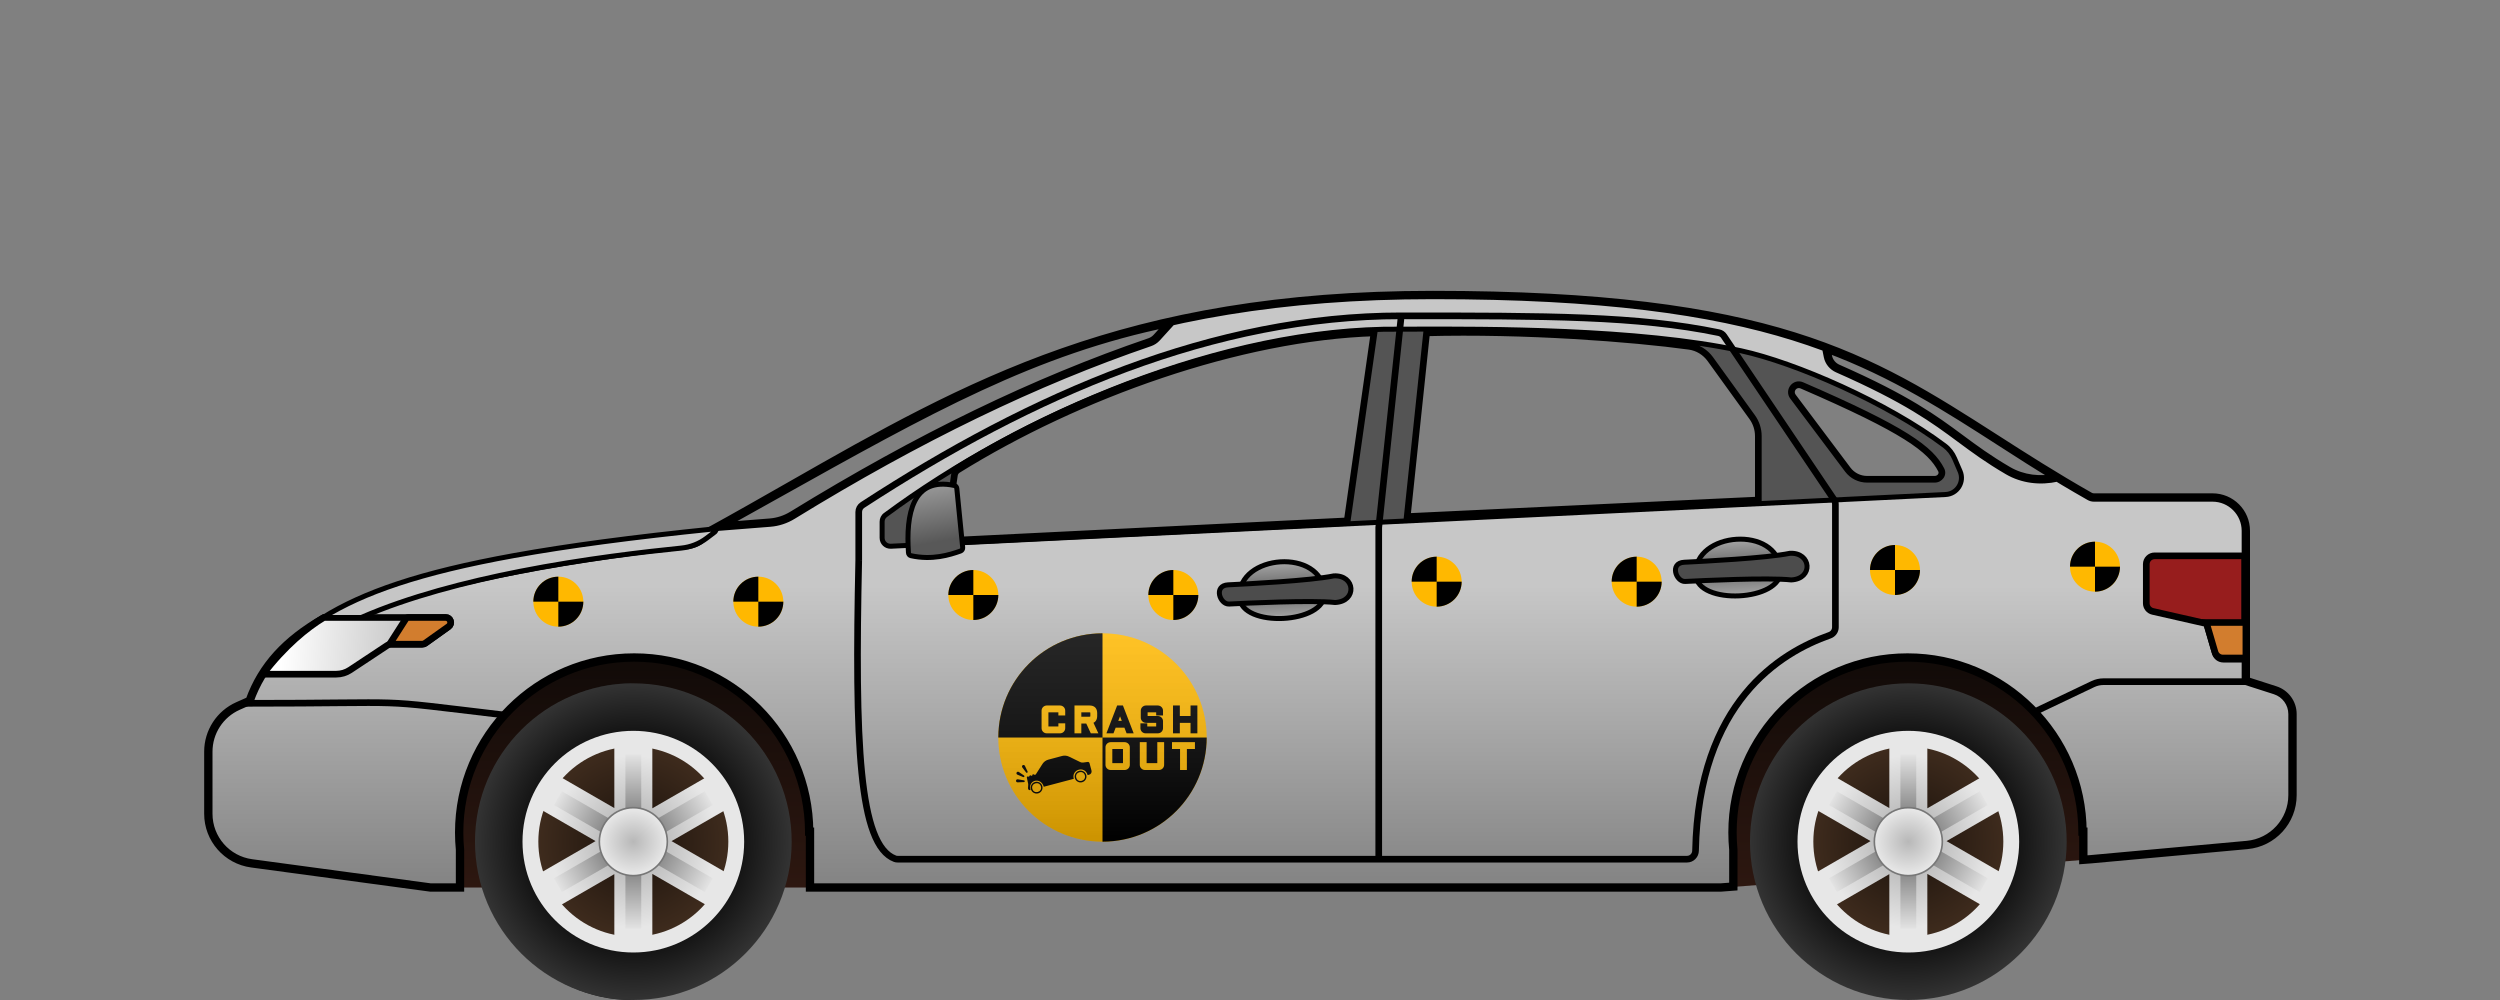 <svg width="1500" height="600" viewBox="0 0 1500 600" fill="none" xmlns="http://www.w3.org/2000/svg">
<rect x="0" y="0" width="1500" height="600" fill="#808080" stroke="none"/>
<path d="M269.272 532.5V380.5H1255.77V515.5L1035.27 532.5H269.272Z" fill="url(#paint0_linear_113:60)"/>
<path fill-rule="evenodd" clip-rule="evenodd" d="M1032.5 532.499H491.272H486V499H485.499C485.23 441.24 438.323 394.5 380.5 394.5C322.51 394.5 275.5 441.51 275.5 499.5C275.5 502.979 275.669 506.419 276 509.812V532.499H258.272L191.636 523.499L150.985 518.009C136.103 515.999 125 503.296 125 488.279V473V451.003C125 439.143 131.986 428.397 142.825 423.584L149.772 420.5C157.328 399.313 171.865 384.146 193.348 371.663C194.099 371.226 194.957 371 195.825 371H212.521C213.486 371 214.39 370.74 215.214 370.237C249.874 349.087 362.605 331.941 413 327C418.575 326.016 421.282 323.509 422.719 321.352C423.284 320.505 423.987 319.733 424.879 319.243C441.896 309.901 458.269 300.563 474.356 291.388L474.358 291.387L474.363 291.384L474.364 291.384C580.952 230.595 674.927 177 859.772 177C1062.91 177 1121.37 214.482 1197.13 263.051C1214.48 274.172 1232.73 285.875 1253.84 297.842C1254.59 298.267 1255.45 298.5 1256.31 298.5H1327.5C1338.55 298.5 1347.5 307.454 1347.5 318.5V408.5L1365.09 414.154C1371.29 416.147 1375.5 421.918 1375.5 428.434V477.113C1375.5 492.625 1363.67 505.579 1348.23 506.989L1255 515.499L1250 515.881V499H1249.5C1249.23 441.24 1202.32 394.5 1144.5 394.5C1086.51 394.5 1039.5 441.51 1039.5 499.5C1039.5 502.979 1039.67 506.419 1040 509.812V531.926L1032.5 532.499ZM1165.16 281.662C1158.77 269.177 1143.27 257.557 1081.3 230.756C1076.62 228.731 1072.3 234.194 1075.37 238.273L1108.27 282.076C1111.1 285.848 1115.55 288.067 1120.27 288.067H1160.84C1164.25 288.067 1166.71 284.698 1165.16 281.662ZM855.5 199.212C914.638 197.636 979.473 202.59 1013.6 207.287C1018.86 208.01 1023.52 210.916 1026.62 215.217L1051.71 249.97C1054.18 253.378 1055.5 257.474 1055.5 261.678V300.5L843.772 310.5L855.5 199.212ZM825 199.212C743.732 201.785 646.748 236.567 574.447 281.496C573.205 282.268 572.377 283.545 572.164 284.992L566.272 325L808.772 313L825 199.212ZM461.999 313.574L431.272 316C442.912 309.533 454.071 303.291 464.824 297.276L464.834 297.27C557.996 245.156 620.691 210.085 702.272 193.5L694.015 202.583C692.872 203.84 691.43 204.783 689.823 205.332C621.458 228.678 551.378 262.515 475.482 309.162C471.398 311.672 466.778 313.196 461.999 313.574ZM1176.33 263.185C1160.53 251.484 1144.25 239.434 1102.63 221.115C1099.62 219.792 1097.39 217.077 1096.74 213.857L1095.77 209C1136.38 223.998 1169.22 245.153 1200.37 265.217C1211.8 272.577 1223 279.791 1234.27 286.5C1224.26 288.762 1213.66 287.563 1204.79 282.393C1192.96 275.5 1184.71 269.392 1176.33 263.185Z" fill="url(#paint1_linear_113:60)"/>
<path d="M1032.5 532.499V534.999H1032.6L1032.69 534.992L1032.5 532.499ZM486 532.499H483.5V534.999H486V532.499ZM486 499H488.5V496.5H486V499ZM485.499 499L482.999 499.012L483.01 501.5H485.499V499ZM276 509.812H278.5V509.691L278.488 509.57L276 509.812ZM276 532.499V534.999H278.5V532.499H276ZM258.272 532.499L257.937 534.977L258.104 534.999H258.272V532.499ZM191.636 523.499L191.971 521.022L191.971 521.022L191.636 523.499ZM150.985 518.009L151.319 515.532L151.319 515.532L150.985 518.009ZM142.825 423.584L141.81 421.3L141.81 421.3L142.825 423.584ZM149.772 420.5L150.787 422.784L151.767 422.349L152.127 421.339L149.772 420.5ZM193.348 371.663L194.604 373.824L194.604 373.824L193.348 371.663ZM215.214 370.237L216.516 372.371L216.516 372.371L215.214 370.237ZM413 327L413.244 329.488L413.34 329.479L413.434 329.462L413 327ZM422.719 321.352L420.639 319.965L420.639 319.965L422.719 321.352ZM424.879 319.243L426.082 321.435L426.082 321.435L424.879 319.243ZM474.356 291.388L473.142 289.203L473.13 289.21L473.117 289.217L474.356 291.388ZM474.358 291.387L475.572 293.573L475.582 293.567L475.592 293.561L474.358 291.387ZM474.363 291.384L475.597 293.558L475.61 293.551L475.623 293.544L474.363 291.384ZM474.364 291.384L473.126 289.212L473.115 289.218L473.105 289.224L474.364 291.384ZM1197.13 263.051L1198.48 260.946L1198.48 260.946L1197.13 263.051ZM1253.84 297.842L1252.6 300.017L1252.6 300.017L1253.84 297.842ZM1347.5 408.5H1345V410.322L1346.73 410.88L1347.5 408.5ZM1365.09 414.154L1364.33 416.534L1364.33 416.534L1365.09 414.154ZM1348.23 506.989L1348 504.499L1348 504.499L1348.23 506.989ZM1255 515.499L1255.19 517.992L1255.21 517.991L1255.23 517.989L1255 515.499ZM1250 515.881H1247.5V518.58L1250.19 518.374L1250 515.881ZM1250 499H1252.5V496.5H1250V499ZM1249.5 499L1247 499.012L1247.01 501.5H1249.5V499ZM1040 509.812H1042.5V509.691L1042.49 509.57L1040 509.812ZM1040 531.926L1040.19 534.419L1042.5 534.243V531.926H1040ZM1081.3 230.756L1080.31 233.051L1080.31 233.051L1081.3 230.756ZM1165.16 281.662L1167.38 280.523L1167.38 280.523L1165.16 281.662ZM1075.37 238.273L1073.37 239.775L1073.37 239.775L1075.37 238.273ZM1108.27 282.076L1110.27 280.575L1110.27 280.575L1108.27 282.076ZM1013.6 207.287L1013.94 204.81L1013.94 204.81L1013.6 207.287ZM855.5 199.212L855.433 196.713L853.243 196.771L853.014 198.95L855.5 199.212ZM1026.62 215.217L1024.6 216.681L1024.6 216.681L1026.62 215.217ZM1051.71 249.97L1049.69 251.433L1049.69 251.433L1051.71 249.97ZM1055.5 300.5L1055.62 302.997L1058 302.884V300.5H1055.5ZM843.772 310.5L841.286 310.238L840.98 313.134L843.89 312.997L843.772 310.5ZM574.447 281.496L573.128 279.372L573.128 279.372L574.447 281.496ZM825 199.212L827.475 199.565L827.895 196.619L824.921 196.713L825 199.212ZM572.164 284.992L569.691 284.628L569.691 284.628L572.164 284.992ZM566.272 325L563.799 324.635L563.355 327.647L566.396 327.497L566.272 325ZM808.772 313L808.896 315.497L810.956 315.395L811.247 313.353L808.772 313ZM431.272 316L430.058 313.814L431.469 318.492L431.272 316ZM461.999 313.574L462.196 316.066L462.196 316.066L461.999 313.574ZM464.824 297.276L466.044 299.458L466.047 299.456L464.824 297.276ZM464.834 297.27L463.613 295.088L463.611 295.09L464.834 297.27ZM702.272 193.5L704.122 195.182L709.262 189.528L701.774 191.05L702.272 193.5ZM694.015 202.583L692.165 200.901L692.165 200.901L694.015 202.583ZM689.823 205.332L689.015 202.966L689.015 202.966L689.823 205.332ZM475.482 309.162L474.173 307.032L474.173 307.032L475.482 309.162ZM1102.63 221.115L1101.62 223.403L1101.62 223.403L1102.63 221.115ZM1176.33 263.185L1174.85 265.195L1174.85 265.195L1176.33 263.185ZM1096.74 213.857L1094.29 214.347L1094.29 214.347L1096.74 213.857ZM1095.77 209L1096.64 206.655L1092.44 205.106L1093.32 209.49L1095.77 209ZM1200.37 265.217L1199.02 267.319L1199.02 267.319L1200.37 265.217ZM1234.27 286.5L1234.82 288.939L1240.94 287.558L1235.55 284.352L1234.27 286.5ZM1204.79 282.393L1206.05 280.233L1206.05 280.233L1204.79 282.393ZM491.272 534.999H1032.5V529.999H491.272V534.999ZM486 534.999H491.272V529.999H486V534.999ZM483.5 499V532.499H488.5V499H483.5ZM485.499 501.5H486V496.5H485.499V501.5ZM380.5 397C436.946 397 482.736 442.627 482.999 499.012L487.999 498.988C487.723 439.853 439.7 392 380.5 392V397ZM278 499.5C278 442.89 323.891 397 380.5 397V392C321.129 392 273 440.129 273 499.5H278ZM278.488 509.57C278.165 506.257 278 502.898 278 499.5H273C273 503.06 273.173 506.581 273.512 510.055L278.488 509.57ZM278.5 532.499V509.812H273.5V532.499H278.5ZM258.272 534.999H276V529.999H258.272V534.999ZM191.301 525.977L257.937 534.977L258.607 530.022L191.971 521.022L191.301 525.977ZM150.65 520.487L191.301 525.977L191.971 521.022L151.319 515.532L150.65 520.487ZM122.5 488.279C122.5 504.547 134.528 518.309 150.65 520.487L151.319 515.532C137.678 513.689 127.5 502.044 127.5 488.279H122.5ZM122.5 473V488.279H127.5V473H122.5ZM122.5 451.003V473H127.5V451.003H122.5ZM141.81 421.3C130.068 426.514 122.5 438.155 122.5 451.003H127.5C127.5 440.132 133.904 430.281 143.839 425.869L141.81 421.3ZM148.757 418.215L141.81 421.3L143.839 425.869L150.787 422.784L148.757 418.215ZM192.092 369.501C170.241 382.198 155.221 397.779 147.417 419.66L152.127 421.339C159.435 400.846 173.49 386.093 194.604 373.824L192.092 369.501ZM195.825 368.5C194.524 368.5 193.232 368.839 192.092 369.501L194.604 373.824C194.966 373.614 195.389 373.5 195.825 373.5V368.5ZM212.521 368.5H195.825V373.5H212.521V368.5ZM213.912 368.103C213.47 368.372 213.015 368.5 212.521 368.5V373.5C213.957 373.5 215.31 373.107 216.516 372.371L213.912 368.103ZM412.756 324.512C387.484 326.99 346.625 332.522 307.729 340.086C288.281 343.868 269.288 348.164 252.964 352.85C236.693 357.521 222.878 362.632 213.912 368.103L216.516 372.371C224.88 367.267 238.154 362.303 254.343 357.656C270.478 353.024 289.317 348.76 308.683 344.994C347.417 337.462 388.12 331.951 413.244 329.488L412.756 324.512ZM420.639 319.965C419.576 321.56 417.461 323.674 412.566 324.538L413.434 329.462C419.689 328.358 422.988 325.458 424.8 322.738L420.639 319.965ZM423.676 317.052C422.306 317.804 421.331 318.926 420.639 319.965L424.8 322.738C425.236 322.083 425.668 321.662 426.082 321.435L423.676 317.052ZM473.117 289.217C457.028 298.393 440.672 307.721 423.676 317.052L426.082 321.435C443.119 312.081 459.51 302.733 475.594 293.56L473.117 289.217ZM473.143 289.202L473.142 289.203L475.57 293.574L475.572 293.573L473.143 289.202ZM473.129 289.21L473.123 289.213L475.592 293.561L475.597 293.558L473.129 289.21ZM473.105 289.224L473.103 289.225L475.623 293.544L475.624 293.543L473.105 289.224ZM859.772 174.5C674.263 174.5 579.823 228.361 473.126 289.212L475.603 293.555C582.081 232.829 675.59 179.5 859.772 179.5V174.5ZM1198.48 260.946C1160.6 236.663 1126.79 214.978 1076.96 199.426C1027.15 183.881 961.478 174.5 859.772 174.5V179.5C961.2 179.5 1026.32 188.86 1075.47 204.199C1124.6 219.53 1157.9 240.87 1195.78 265.156L1198.48 260.946ZM1255.07 295.667C1234.03 283.738 1215.83 272.07 1198.48 260.946L1195.78 265.156C1213.13 276.274 1231.43 288.012 1252.6 300.017L1255.07 295.667ZM1256.31 296C1255.89 296 1255.45 295.883 1255.07 295.667L1252.6 300.017C1253.72 300.651 1255.01 301 1256.31 301V296ZM1327.5 296H1256.31V301H1327.5V296ZM1350 318.5C1350 306.073 1339.93 296 1327.5 296V301C1337.16 301 1345 308.835 1345 318.5H1350ZM1350 408.5V318.5H1345V408.5H1350ZM1365.86 411.773L1348.27 406.119L1346.73 410.88L1364.33 416.534L1365.86 411.773ZM1378 428.434C1378 420.832 1373.09 414.1 1365.86 411.773L1364.33 416.534C1369.49 418.195 1373 423.004 1373 428.434H1378ZM1378 477.113V428.434H1373V477.113H1378ZM1348.45 509.479C1365.19 507.951 1378 493.918 1378 477.113H1373C1373 491.332 1362.16 503.207 1348 504.499L1348.45 509.479ZM1255.23 517.989L1348.45 509.479L1348 504.499L1254.77 513.01L1255.23 517.989ZM1250.19 518.374L1255.19 517.992L1254.81 513.007L1249.81 513.389L1250.19 518.374ZM1247.5 499V515.881H1252.5V499H1247.5ZM1249.5 501.5H1250V496.5H1249.5V501.5ZM1144.5 397C1200.95 397 1246.74 442.627 1247 499.012L1252 498.988C1251.72 439.853 1203.7 392 1144.5 392V397ZM1042 499.5C1042 442.89 1087.89 397 1144.5 397V392C1085.13 392 1037 440.129 1037 499.5H1042ZM1042.49 509.57C1042.17 506.257 1042 502.898 1042 499.5H1037C1037 503.06 1037.17 506.581 1037.51 510.055L1042.49 509.57ZM1042.5 531.926V509.812H1037.5V531.926H1042.5ZM1032.69 534.992L1040.19 534.419L1039.81 529.434L1032.31 530.007L1032.69 534.992ZM1080.31 233.051C1111.28 246.444 1130.49 255.986 1142.74 263.693C1154.95 271.376 1160.02 277.105 1162.93 282.801L1167.38 280.523C1163.91 273.733 1158.03 267.41 1145.4 259.462C1132.81 251.537 1113.3 241.87 1082.29 228.462L1080.31 233.051ZM1077.37 236.772C1075.85 234.753 1077.97 232.039 1080.31 233.051L1082.29 228.462C1075.27 225.423 1068.76 233.635 1073.37 239.775L1077.37 236.772ZM1110.27 280.575L1077.37 236.772L1073.37 239.775L1106.27 283.578L1110.27 280.575ZM1120.27 285.567C1116.33 285.567 1112.63 283.718 1110.27 280.575L1106.27 283.578C1109.58 287.978 1114.76 290.567 1120.27 290.567V285.567ZM1160.84 285.567H1120.27V290.567H1160.84V285.567ZM1162.93 282.801C1163.25 283.427 1163.18 284.046 1162.81 284.579C1162.42 285.142 1161.71 285.567 1160.84 285.567V290.567C1165.75 290.567 1169.95 285.54 1167.38 280.523L1162.93 282.801ZM1013.94 204.81C979.69 200.097 914.719 195.133 855.433 196.713L855.567 201.711C914.558 200.139 979.256 205.084 1013.26 209.763L1013.94 204.81ZM1028.65 213.754C1025.16 208.925 1019.91 205.631 1013.94 204.81L1013.26 209.763C1017.81 210.389 1021.87 212.907 1024.6 216.681L1028.65 213.754ZM1053.74 248.506L1028.65 213.754L1024.6 216.681L1049.69 251.433L1053.74 248.506ZM1058 261.678C1058 256.949 1056.51 252.34 1053.74 248.506L1049.69 251.433C1051.84 254.415 1053 258 1053 261.678H1058ZM1058 300.5V261.678H1053V300.5H1058ZM843.89 312.997L1055.62 302.997L1055.38 298.002L843.654 308.002L843.89 312.997ZM853.014 198.95L841.286 310.238L846.258 310.762L857.986 199.474L853.014 198.95ZM575.767 283.619C647.791 238.862 744.351 204.266 825.079 201.71L824.921 196.713C743.112 199.303 645.705 234.271 573.128 279.372L575.767 283.619ZM574.637 285.357C574.745 284.626 575.158 283.997 575.767 283.619L573.128 279.372C571.251 280.538 570.009 282.464 569.691 284.628L574.637 285.357ZM568.745 325.364L574.637 285.356L569.691 284.628L563.799 324.635L568.745 325.364ZM808.648 310.503L566.148 322.503L566.396 327.497L808.896 315.497L808.648 310.503ZM822.525 198.859L806.297 312.647L811.247 313.353L827.475 199.565L822.525 198.859ZM431.469 318.492L462.196 316.066L461.803 311.081L431.075 313.507L431.469 318.492ZM463.603 295.094C452.85 301.109 441.695 307.349 430.058 313.814L432.486 318.185C444.13 311.716 455.292 305.472 466.044 299.458L463.603 295.094ZM463.611 295.09L463.601 295.095L466.047 299.456L466.056 299.451L463.611 295.09ZM701.774 191.05C619.746 207.726 556.715 243.008 463.613 295.088L466.054 299.452C559.278 247.303 621.635 212.444 702.77 195.95L701.774 191.05ZM695.864 204.264L704.122 195.182L700.422 191.818L692.165 200.901L695.864 204.264ZM690.63 207.698C692.635 207.013 694.436 205.836 695.864 204.264L692.165 200.901C691.308 201.844 690.226 202.552 689.015 202.966L690.63 207.698ZM476.791 311.292C552.561 264.723 622.474 230.973 690.63 207.698L689.015 202.966C620.442 226.383 550.194 260.308 474.173 307.032L476.791 311.292ZM462.196 316.066C467.376 315.657 472.376 314.006 476.791 311.292L474.173 307.032C470.421 309.339 466.181 310.736 461.803 311.081L462.196 316.066ZM1101.62 223.403C1143.03 241.628 1159.15 253.57 1174.85 265.195L1177.82 261.176C1161.91 249.397 1145.48 237.24 1103.63 218.827L1101.62 223.403ZM1094.29 214.347C1095.1 218.39 1097.89 221.761 1101.62 223.403L1103.63 218.827C1101.35 217.822 1099.67 215.765 1099.19 213.366L1094.29 214.347ZM1093.32 209.49L1094.29 214.347L1099.19 213.366L1098.22 208.51L1093.32 209.49ZM1201.73 263.116C1170.59 243.063 1137.54 221.761 1096.64 206.655L1094.91 211.345C1135.22 226.236 1167.85 247.242 1199.02 267.319L1201.73 263.116ZM1235.55 284.352C1224.32 277.669 1213.16 270.48 1201.73 263.116L1199.02 267.319C1210.44 274.675 1221.68 281.913 1232.99 288.648L1235.55 284.352ZM1203.53 284.553C1213.02 290.078 1224.27 291.322 1234.82 288.939L1233.72 284.061C1224.25 286.201 1214.31 285.047 1206.05 280.233L1203.53 284.553ZM1174.85 265.195C1183.23 271.405 1191.58 277.585 1203.53 284.553L1206.05 280.233C1194.35 273.414 1186.2 267.378 1177.82 261.176L1174.85 265.195Z" fill="black"/>
<path fill-rule="evenodd" clip-rule="evenodd" d="M534.517 327.743L1167.37 296.706C1174.34 296.365 1178.82 289.167 1176.06 282.758L1172.76 275.115C1171.46 272.085 1169.44 269.415 1166.8 267.434C1132.38 241.58 1077.19 217.569 1044.77 210.5C983.32 197.101 890.274 197.364 848.882 197.482C845.481 197.491 842.429 197.5 839.772 197.5C734.138 196.508 612.762 248.642 531.267 309.014C530.001 309.952 529.272 311.427 529.272 313.003V322.749C529.272 325.606 531.663 327.883 534.517 327.743ZM1013.6 207.287C979.473 202.59 914.638 197.636 855.5 199.212L843.772 310.5L1055.5 300.5V261.678C1055.5 257.474 1054.18 253.378 1051.71 249.97L1026.62 215.217C1023.52 210.916 1018.86 208.01 1013.6 207.287ZM574.447 281.496C646.748 236.567 743.732 201.785 825 199.212L808.772 313L566.272 325L572.164 284.992C572.377 283.545 573.205 282.268 574.447 281.496ZM1165.16 281.662C1158.77 269.177 1143.27 257.557 1081.3 230.756C1076.62 228.731 1072.3 234.194 1075.37 238.273L1108.27 282.076C1111.1 285.848 1115.55 288.067 1120.27 288.067H1160.84C1164.25 288.067 1166.71 284.698 1165.16 281.662Z" fill="#545454"/>
<path d="M1167.37 296.706L1167.29 295.208L1167.37 296.706ZM534.517 327.743L534.59 329.241H534.59L534.517 327.743ZM1176.06 282.758L1174.68 283.352V283.352L1176.06 282.758ZM1172.76 275.115L1174.14 274.521L1172.76 275.115ZM1166.8 267.434L1165.9 268.633V268.633L1166.8 267.434ZM1044.77 210.5L1045.09 209.034L1044.77 210.5ZM848.882 197.482L848.886 198.982L848.882 197.482ZM839.772 197.5L839.758 199H839.772V197.5ZM531.267 309.014L532.16 310.219H532.16L531.267 309.014ZM855.5 199.212L855.46 197.712L854.146 197.747L854.008 199.055L855.5 199.212ZM1013.6 207.287L1013.81 205.801L1013.6 207.287ZM843.772 310.5L842.28 310.342L842.097 312.08L843.843 311.998L843.772 310.5ZM1055.5 300.5L1055.57 301.998L1057 301.93V300.5H1055.5ZM1051.71 249.97L1050.5 250.848V250.848L1051.71 249.97ZM1026.62 215.217L1025.41 216.095V216.095L1026.62 215.217ZM825 199.212L826.485 199.424L826.737 197.656L824.953 197.713L825 199.212ZM574.447 281.496L573.655 280.222L574.447 281.496ZM808.772 313L808.846 314.498L810.082 314.437L810.257 313.211L808.772 313ZM566.272 325L564.788 324.781L564.522 326.588L566.346 326.498L566.272 325ZM572.164 284.992L570.68 284.774L572.164 284.992ZM1081.3 230.756L1080.71 232.133L1081.3 230.756ZM1165.16 281.662L1166.49 280.978V280.978L1165.16 281.662ZM1075.37 238.273L1074.17 239.174L1075.37 238.273ZM1108.27 282.076L1109.47 281.175V281.175L1108.27 282.076ZM1167.29 295.208L534.443 326.245L534.59 329.241L1167.44 298.205L1167.29 295.208ZM1174.68 283.352C1177.03 288.799 1173.22 294.918 1167.29 295.208L1167.44 298.205C1175.46 297.811 1180.62 289.534 1177.44 282.163L1174.68 283.352ZM1171.39 275.709L1174.68 283.352L1177.44 282.163L1174.14 274.521L1171.39 275.709ZM1165.9 268.633C1168.31 270.446 1170.17 272.9 1171.39 275.709L1174.14 274.521C1172.74 271.271 1170.56 268.385 1167.7 266.235L1165.9 268.633ZM1044.45 211.966C1076.66 218.989 1131.66 242.91 1165.9 268.633L1167.7 266.235C1133.11 240.25 1077.72 216.149 1045.09 209.034L1044.45 211.966ZM848.886 198.982C890.329 198.864 983.194 198.609 1044.45 211.966L1045.09 209.034C983.447 195.593 890.219 195.865 848.877 195.982L848.886 198.982ZM839.772 199C842.432 199 845.486 198.991 848.886 198.982L848.877 195.982C845.476 195.991 842.427 196 839.772 196V199ZM532.16 310.219C613.483 249.975 734.547 198.012 839.758 199L839.786 196C733.728 195.004 612.041 247.309 530.374 307.809L532.16 310.219ZM530.772 313.003C530.772 311.894 531.283 310.869 532.16 310.219L530.374 307.809C528.719 309.035 527.772 310.961 527.772 313.003H530.772ZM530.772 322.749V313.003H527.772V322.749H530.772ZM534.443 326.245C532.445 326.343 530.772 324.749 530.772 322.749H527.772C527.772 326.464 530.88 329.423 534.59 329.241L534.443 326.245ZM855.54 200.711C914.59 199.138 979.343 204.087 1013.4 208.773L1013.81 205.801C979.603 201.094 914.687 196.135 855.46 197.712L855.54 200.711ZM845.264 310.657L856.992 199.369L854.008 199.055L842.28 310.342L845.264 310.657ZM1055.43 299.001L843.701 309.001L843.843 311.998L1055.57 301.998L1055.43 299.001ZM1054 261.678V300.5H1057V261.678H1054ZM1050.5 250.848C1052.77 254 1054 257.789 1054 261.678H1057C1057 257.159 1055.58 252.755 1052.93 249.092L1050.5 250.848ZM1025.41 216.095L1050.5 250.848L1052.93 249.092L1027.84 214.339L1025.41 216.095ZM1013.4 208.773C1018.23 209.438 1022.53 212.111 1025.41 216.095L1027.84 214.339C1024.5 209.721 1019.49 206.583 1013.81 205.801L1013.4 208.773ZM824.953 197.713C743.36 200.296 646.122 235.19 573.655 280.222L575.239 282.77C647.373 237.944 744.103 203.274 825.047 200.711L824.953 197.713ZM810.257 313.211L826.485 199.424L823.515 199L807.287 312.788L810.257 313.211ZM566.346 326.498L808.846 314.498L808.698 311.501L566.198 323.501L566.346 326.498ZM570.68 284.774L564.788 324.781L567.756 325.218L573.648 285.211L570.68 284.774ZM573.655 280.222C572.033 281.23 570.957 282.897 570.68 284.774L573.648 285.211C573.798 284.194 574.377 283.305 575.239 282.77L573.655 280.222ZM1080.71 232.133C1111.68 245.529 1130.96 255.096 1143.27 262.847C1155.56 270.583 1160.8 276.431 1163.82 282.345L1166.49 280.978C1163.13 274.408 1157.42 268.203 1144.87 260.308C1132.35 252.427 1112.89 242.785 1081.9 229.38L1080.71 232.133ZM1076.57 237.373C1074.43 234.529 1077.43 230.716 1080.71 232.133L1081.9 229.38C1075.81 226.746 1070.18 233.858 1074.17 239.174L1076.57 237.373ZM1109.47 281.175L1076.57 237.373L1074.17 239.174L1107.07 282.977L1109.47 281.175ZM1120.27 286.567C1116.02 286.567 1112.02 284.57 1109.47 281.175L1107.07 282.977C1110.19 287.126 1115.08 289.567 1120.27 289.567V286.567ZM1160.84 286.567H1120.27V289.567H1160.84V286.567ZM1163.82 282.345C1164.77 284.192 1163.35 286.567 1160.84 286.567V289.567C1165.15 289.567 1168.66 285.203 1166.49 280.978L1163.82 282.345Z" fill="black"/>
<path d="M515.242 336C512.868 445.608 515.191 507.166 537.023 515.255C537.495 515.43 537.998 515.5 538.502 515.5H827.242M515.242 336V307.201C515.242 305.515 516.093 303.941 517.506 303.02C619.849 236.306 728.824 189.5 840.742 189.5M515.242 336C512.868 445.608 515.191 507.167 537.023 515.255C537.495 515.43 537.998 515.5 538.502 515.5H827.242M840.742 189.5C929.05 189.5 982.311 189.5 1031.26 199.586C1032.53 199.848 1033.65 200.602 1034.37 201.678L1100.39 299.733C1100.95 300.559 1101.24 301.531 1101.24 302.526V376.358C1101.24 378.529 1099.85 380.438 1097.8 381.161C1068.29 391.591 1019.11 421.057 1017.32 510.452C1017.27 513.213 1015.03 515.5 1012.27 515.5H827.242M840.742 189.5L827.242 316.5V515.5" stroke="black" stroke-width="4"/>
<path d="M1292.77 333.5H1346.77V395.5H1333.99C1331.77 395.5 1329.82 394.036 1329.19 391.906L1324 374.187L1291.66 366.837C1289.39 366.32 1287.77 364.296 1287.77 361.962V338.5C1287.77 335.738 1290.01 333.5 1292.77 333.5Z" fill="#971D1D" stroke="black" stroke-width="4"/>
<path d="M1347.54 373.5V394.812H1333.76C1331.54 394.812 1329.59 393.349 1328.97 391.219L1323.77 373.5H1347.54Z" fill="#D27D2E" stroke="black" stroke-width="4"/>
<path d="M194.272 370.5H267.442C270.358 370.5 271.56 374.238 269.191 375.937L255.249 385.937C254.739 386.303 254.128 386.5 253.5 386.5H234.975C233.994 386.5 233.034 386.788 232.216 387.33L210.036 402.009C207.581 403.634 204.702 404.5 201.758 404.5H157.772C170.724 387.5 184.272 376.5 194.272 370.5Z" fill="url(#paint2_linear_113:60)" stroke="black" stroke-width="4"/>
<path d="M243.42 371.422L233.772 386.5H253.314C253.937 386.5 254.545 386.306 255.053 385.945L269.115 375.945C271.496 374.252 270.298 370.5 267.377 370.5H245.105C244.423 370.5 243.788 370.848 243.42 371.422Z" fill="#D27D2E" stroke="black" stroke-width="4"/>
<path d="M145.772 422C254.772 422 218 419 302.5 429" stroke="black" stroke-width="4"/>
<path d="M1221 427L1255.71 410.459C1257.73 409.498 1259.93 409 1262.16 409H1347.77" stroke="black" stroke-width="4"/>
<path d="M545.084 331.664C543.466 308.528 547.492 285.956 572.542 291.291C573.37 291.467 573.995 292.175 574.079 293.017L577.617 328.537C577.708 329.45 577.169 330.309 576.304 330.615C569.692 332.958 559.325 336.215 546.59 333.425C545.752 333.242 545.144 332.52 545.084 331.664Z" fill="url(#paint3_linear_113:60)" stroke="black" stroke-width="3"/>
<path d="M743.75 358.406C742.464 332.43 793.328 328.424 794.687 355.884C795.606 374.439 744.668 376.961 743.75 358.406Z" fill="url(#paint4_linear_113:60)" stroke="black" stroke-width="3"/>
<path d="M737.424 362.424C731.962 362.695 727.916 351.346 736.853 350.903C747.777 350.363 786.011 348.47 800.3 345.527C813.21 344.887 814.498 360.843 801.092 361.507C787.078 359.966 747.355 361.933 737.424 362.424Z" fill="#4C4C4C" stroke="black" stroke-width="3"/>
<path d="M1017.41 344.856C1016.13 318.88 1066.99 314.873 1068.35 342.334C1069.27 360.888 1018.33 363.41 1017.41 344.856Z" fill="url(#paint5_linear_113:60)" stroke="black" stroke-width="3"/>
<path d="M1011.09 348.874C1005.63 349.144 1001.58 337.796 1010.52 337.353C1021.44 336.812 1059.68 334.919 1073.97 331.976C1086.88 331.337 1088.16 347.293 1074.76 347.957C1060.74 346.415 1021.02 348.382 1011.09 348.874Z" fill="#4C4C4C" stroke="black" stroke-width="3"/>
<path d="M428.941 319.148L424.038 322.867C419.614 326.223 414.348 328.278 408.823 328.839C387.129 331.042 350.646 335.187 312 342.791C279.397 349.206 245.255 358.083 217.154 370.333C216.901 370.443 216.629 370.5 216.353 370.5H193.772C217.963 355.54 251.476 343.619 308.5 333.318C340.286 327.577 379.377 322.339 428.231 317.359C429.236 317.256 429.745 318.537 428.941 319.148Z" fill="#C6C6C6" stroke="black" stroke-width="3"/>
<path d="M289 505C289 557.467 328.657 600 378.698 600H379V410H378.698C328.657 410 289 452.533 289 505Z" fill="#1C1C1C"/>
<circle cx="380" cy="505" r="95" fill="url(#paint6_radial_113:60)"/>
<circle cx="380" cy="505" r="66.5" fill="#E7E7E7"/>
<circle cx="380" cy="505" r="57" fill="url(#paint7_radial_113:60)"/>
<path fill-rule="evenodd" clip-rule="evenodd" d="M368.6 446.1H391.4V484.984L425.84 465.1L437.24 484.845L402.92 504.66L437.241 524.475L425.841 544.22L391.4 524.336V564.85H368.6V524.475L334.4 544.22L323 524.475L357.32 504.66L323 484.845L334.4 465.1L368.6 484.845V446.1Z" fill="url(#paint8_radial_113:60)"/>
<rect x="375.25" y="452.75" width="9.5" height="104.5" fill="url(#paint9_linear_113:60)"/>
<rect x="422.875" y="474.761" width="9.5" height="104.5" transform="rotate(60 422.875 474.761)" fill="url(#paint10_linear_113:60)"/>
<rect x="427.625" y="527.011" width="9.5" height="104.5" transform="rotate(120 427.625 527.011)" fill="url(#paint11_linear_113:60)"/>
<circle cx="380" cy="505" r="20.4" fill="url(#paint12_radial_113:60)" stroke="#777777"/>
<circle cx="1145" cy="505" r="95" fill="url(#paint13_radial_113:60)"/>
<circle cx="1145" cy="505" r="66.5" fill="#E7E7E7"/>
<circle cx="1145" cy="505" r="57" fill="url(#paint14_radial_113:60)"/>
<path fill-rule="evenodd" clip-rule="evenodd" d="M1133.6 446.1H1156.4V484.984L1190.84 465.1L1202.24 484.845L1167.92 504.66L1202.24 524.475L1190.84 544.22L1156.4 524.336V564.85H1133.6V524.475L1099.4 544.22L1088 524.475L1122.32 504.66L1088 484.845L1099.4 465.1L1133.6 484.845V446.1Z" fill="url(#paint15_radial_113:60)"/>
<rect x="1140.25" y="452.75" width="9.5" height="104.5" fill="url(#paint16_linear_113:60)"/>
<rect x="1187.88" y="474.761" width="9.5" height="104.5" transform="rotate(60 1187.88 474.761)" fill="url(#paint17_linear_113:60)"/>
<rect x="1192.62" y="527.011" width="9.5" height="104.5" transform="rotate(120 1192.62 527.011)" fill="url(#paint18_linear_113:60)"/>
<circle cx="1145" cy="505" r="20.4" fill="url(#paint19_radial_113:60)" stroke="#777777"/>
<circle cx="704" cy="357" r="15" fill="#FFB800"/>
<path fill-rule="evenodd" clip-rule="evenodd" d="M719 357C719 365.284 712.284 372 704 372V357H719ZM689 357H704V342C695.716 342 689 348.716 689 357Z" fill="black"/>
<circle cx="862" cy="349" r="15" fill="#FFB800"/>
<path fill-rule="evenodd" clip-rule="evenodd" d="M877 349C877 357.284 870.284 364 862 364V349H877ZM847 349H862V334C853.716 334 847 340.716 847 349Z" fill="black"/>
<circle cx="982" cy="349" r="15" fill="#FFB800"/>
<path fill-rule="evenodd" clip-rule="evenodd" d="M997 349C997 357.284 990.284 364 982 364V349H997ZM967 349H982V334C973.716 334 967 340.716 967 349Z" fill="black"/>
<circle cx="1137" cy="342" r="15" fill="#FFB800"/>
<path fill-rule="evenodd" clip-rule="evenodd" d="M1152 342C1152 350.284 1145.28 357 1137 357V342H1152ZM1122 342H1137V327C1128.72 327 1122 333.716 1122 342Z" fill="black"/>
<circle cx="1257" cy="340" r="15" fill="#FFB800"/>
<path fill-rule="evenodd" clip-rule="evenodd" d="M1272 340C1272 348.284 1265.28 355 1257 355V340H1272ZM1242 340H1257V325C1248.72 325 1242 331.716 1242 340Z" fill="black"/>
<circle cx="584" cy="357" r="15" fill="#FFB800"/>
<path fill-rule="evenodd" clip-rule="evenodd" d="M599 357C599 365.284 592.284 372 584 372V357H599ZM569 357H584V342C575.716 342 569 348.716 569 357Z" fill="black"/>
<circle cx="455" cy="361" r="15" fill="#FFB800"/>
<path fill-rule="evenodd" clip-rule="evenodd" d="M470 361C470 369.284 463.284 376 455 376V361H470ZM440 361H455V346C446.716 346 440 352.716 440 361Z" fill="black"/>
<circle cx="335" cy="361" r="15" fill="#FFB800"/>
<path fill-rule="evenodd" clip-rule="evenodd" d="M350 361C350 369.284 343.284 376 335 376V361H350ZM320 361H335V346C326.716 346 320 352.716 320 361Z" fill="black"/>
<circle cx="661.5" cy="442.5" r="62.5" fill="#FFB800"/>
<path fill-rule="evenodd" clip-rule="evenodd" d="M724 442.5C724 477.018 696.018 505 661.5 505V442.5H724ZM599 442.5H661.5V380C626.982 380 599 407.982 599 442.5Z" fill="black"/>
<path d="M625.947 426.398C625.947 426.111 626.002 425.841 626.111 425.588C626.22 425.328 626.371 425.106 626.562 424.921C626.754 424.73 626.976 424.58 627.229 424.47C627.488 424.354 627.762 424.296 628.049 424.296H636.026C636.314 424.296 636.584 424.354 636.837 424.47C637.096 424.58 637.322 424.73 637.513 424.921C637.705 425.106 637.855 425.328 637.964 425.588C638.074 425.841 638.129 426.111 638.129 426.398V428.295H636.026V426.398H628.049V436.898H636.026V435.011H638.129V436.898C638.129 437.185 638.074 437.458 637.964 437.718C637.855 437.971 637.705 438.193 637.513 438.385C637.322 438.576 637.096 438.727 636.837 438.836C636.584 438.945 636.314 439 636.026 439H628.049C627.762 439 627.488 438.945 627.229 438.836C626.976 438.727 626.754 438.576 626.562 438.385C626.371 438.193 626.22 437.971 626.111 437.718C626.002 437.458 625.947 437.185 625.947 436.898V426.398ZM657.309 429.546C657.309 431.597 656.434 432.766 654.684 433.053L657.453 439H655.125L652.398 433.125H647.794V439H645.692V424.296H653.741C656.12 424.296 657.309 425.489 657.309 427.875V429.546ZM647.794 431.022H653.628C654.189 431.022 654.592 430.899 654.838 430.653C655.084 430.407 655.207 430.004 655.207 429.443V427.977C655.207 427.417 655.084 427.013 654.838 426.767C654.592 426.521 654.189 426.398 653.628 426.398H647.794V431.022Z" fill="#FFB800"/>
<path d="M626.111 425.588L627.029 425.985L627.033 425.976L626.111 425.588ZM626.562 424.921L627.256 425.641L627.263 425.635L627.269 425.628L626.562 424.921ZM627.229 424.47L627.626 425.388L627.637 425.383L627.229 424.47ZM636.837 424.47L636.419 425.379L636.434 425.386L636.448 425.392L636.837 424.47ZM637.513 424.921L636.806 425.628L636.813 425.635L636.819 425.641L637.513 424.921ZM637.964 425.588L637.043 425.976L637.047 425.985L637.964 425.588ZM638.129 428.295V429.295H639.129V428.295H638.129ZM636.026 428.295H635.026V429.295H636.026V428.295ZM636.026 426.398H637.026V425.398H636.026V426.398ZM628.049 426.398V425.398H627.049V426.398H628.049ZM628.049 436.898H627.049V437.898H628.049V436.898ZM636.026 436.898V437.898H637.026V436.898H636.026ZM636.026 435.011V434.011H635.026V435.011H636.026ZM638.129 435.011H639.129V434.011H638.129V435.011ZM637.964 437.718L638.882 438.115L638.886 438.106L637.964 437.718ZM636.837 438.836L636.448 437.914L636.44 437.918L636.837 438.836ZM627.229 438.836L626.832 439.754L626.841 439.758L627.229 438.836ZM626.111 437.718L625.189 438.106L625.193 438.115L626.111 437.718ZM626.947 426.398C626.947 426.242 626.976 426.107 627.029 425.985L625.193 425.191C625.027 425.574 624.947 425.98 624.947 426.398H626.947ZM627.033 425.976C627.093 425.833 627.168 425.726 627.256 425.641L625.868 424.202C625.573 424.486 625.348 424.823 625.189 425.2L627.033 425.976ZM627.269 425.628C627.37 425.528 627.486 425.448 627.626 425.388L626.832 423.552C626.465 423.711 626.137 423.932 625.855 424.214L627.269 425.628ZM627.637 425.383C627.767 425.325 627.901 425.296 628.049 425.296V423.296C627.622 423.296 627.21 423.383 626.82 423.557L627.637 425.383ZM628.049 425.296H636.026V423.296H628.049V425.296ZM636.026 425.296C636.174 425.296 636.301 425.325 636.419 425.379L637.254 423.562C636.866 423.383 636.453 423.296 636.026 423.296V425.296ZM636.448 425.392C636.594 425.453 636.71 425.532 636.806 425.628L638.22 424.214C637.934 423.928 637.599 423.706 637.225 423.549L636.448 425.392ZM636.819 425.641C636.907 425.726 636.983 425.833 637.043 425.976L638.886 425.2C638.727 424.823 638.502 424.486 638.207 424.202L636.819 425.641ZM637.047 425.985C637.1 426.107 637.129 426.242 637.129 426.398H639.129C639.129 425.98 639.048 425.574 638.882 425.191L637.047 425.985ZM637.129 426.398V428.295H639.129V426.398H637.129ZM638.129 427.295H636.026V429.295H638.129V427.295ZM637.026 428.295V426.398H635.026V428.295H637.026ZM636.026 425.398H628.049V427.398H636.026V425.398ZM627.049 426.398V436.898H629.049V426.398H627.049ZM628.049 437.898H636.026V435.898H628.049V437.898ZM637.026 436.898V435.011H635.026V436.898H637.026ZM636.026 436.011H638.129V434.011H636.026V436.011ZM637.129 435.011V436.898H639.129V435.011H637.129ZM637.129 436.898C637.129 437.054 637.099 437.196 637.043 437.33L638.886 438.106C639.048 437.721 639.129 437.316 639.129 436.898H637.129ZM637.047 437.321C636.986 437.461 636.907 437.577 636.806 437.678L638.22 439.092C638.503 438.81 638.724 438.482 638.882 438.115L637.047 437.321ZM636.806 437.678C636.71 437.774 636.594 437.853 636.448 437.914L637.225 439.758C637.599 439.6 637.934 439.379 638.22 439.092L636.806 437.678ZM636.44 437.918C636.317 437.971 636.183 438 636.026 438V440C636.444 440 636.85 439.92 637.233 439.754L636.44 437.918ZM636.026 438H628.049V440H636.026V438ZM628.049 438C627.893 438 627.751 437.971 627.617 437.914L626.841 439.758C627.225 439.92 627.631 440 628.049 440V438ZM627.626 437.918C627.486 437.858 627.37 437.778 627.269 437.678L625.855 439.092C626.137 439.374 626.465 439.595 626.832 439.754L627.626 437.918ZM627.269 437.678C627.169 437.577 627.089 437.461 627.029 437.321L625.193 438.115C625.352 438.482 625.573 438.81 625.855 439.092L627.269 437.678ZM627.033 437.33C626.976 437.196 626.947 437.054 626.947 436.898H624.947C624.947 437.316 625.027 437.721 625.189 438.106L627.033 437.33ZM626.947 436.898V426.398H624.947V436.898H626.947ZM654.684 433.053L654.523 432.066L653.221 432.279L653.778 433.475L654.684 433.053ZM657.453 439V440H659.022L658.36 438.578L657.453 439ZM655.125 439L654.218 439.421L654.487 440H655.125V439ZM652.398 433.125L653.305 432.703L653.036 432.125H652.398V433.125ZM647.794 433.125V432.125H646.794V433.125H647.794ZM647.794 439V440H648.794V439H647.794ZM645.692 439H644.692V440H645.692V439ZM645.692 424.296V423.296H644.692V424.296H645.692ZM647.794 431.022H646.794V432.022H647.794V431.022ZM647.794 426.398V425.398H646.794V426.398H647.794ZM656.309 429.546C656.309 430.44 656.118 431.008 655.853 431.361C655.602 431.696 655.201 431.955 654.523 432.066L654.846 434.04C655.918 433.864 656.83 433.394 657.454 432.56C658.064 431.745 658.309 430.702 658.309 429.546H656.309ZM653.778 433.475L656.546 439.422L658.36 438.578L655.591 432.631L653.778 433.475ZM657.453 438H655.125V440H657.453V438ZM656.032 438.579L653.305 432.703L651.491 433.546L654.218 439.421L656.032 438.579ZM652.398 432.125H647.794V434.125H652.398V432.125ZM646.794 433.125V439H648.794V433.125H646.794ZM647.794 438H645.692V440H647.794V438ZM646.692 439V424.296H644.692V439H646.692ZM645.692 425.296H653.741V423.296H645.692V425.296ZM653.741 425.296C654.776 425.296 655.368 425.555 655.709 425.897C656.051 426.239 656.309 426.835 656.309 427.875H658.309C658.309 426.528 657.973 425.335 657.126 424.484C656.277 423.634 655.085 423.296 653.741 423.296V425.296ZM656.309 427.875V429.546H658.309V427.875H656.309ZM647.794 432.022H653.628V430.022H647.794V432.022ZM653.628 432.022C654.299 432.022 655.025 431.881 655.545 431.36L654.131 429.946C654.146 429.931 654.137 429.95 654.059 429.974C653.978 429.999 653.84 430.022 653.628 430.022V432.022ZM655.545 431.36C656.066 430.84 656.207 430.114 656.207 429.443H654.207C654.207 429.655 654.184 429.793 654.159 429.874C654.135 429.952 654.116 429.961 654.131 429.946L655.545 431.36ZM656.207 429.443V427.977H654.207V429.443H656.207ZM656.207 427.977C656.207 427.307 656.066 426.581 655.545 426.06L654.131 427.474C654.116 427.459 654.135 427.468 654.159 427.546C654.184 427.628 654.207 427.765 654.207 427.977H656.207ZM655.545 426.06C655.025 425.539 654.299 425.398 653.628 425.398V427.398C653.84 427.398 653.978 427.422 654.059 427.447C654.137 427.47 654.146 427.489 654.131 427.474L655.545 426.06ZM653.628 425.398H647.794V427.398H653.628V425.398ZM646.794 426.398V431.022H648.794V426.398H646.794Z" fill="#FFB800"/>
<path d="M673.075 424.296L678.746 439H676.644L675.342 435.616H668.707L667.405 439H665.303L670.973 424.296H673.075ZM669.507 433.514H674.531L672.029 427.034L669.507 433.514ZM687.57 432.704C687.283 432.704 687.01 432.649 686.75 432.54C686.497 432.424 686.275 432.273 686.083 432.089C685.892 431.897 685.742 431.675 685.632 431.422C685.523 431.163 685.468 430.889 685.468 430.602V426.398C685.468 426.111 685.523 425.841 685.632 425.588C685.742 425.328 685.892 425.106 686.083 424.921C686.275 424.73 686.497 424.58 686.75 424.47C687.01 424.354 687.283 424.296 687.57 424.296H694.707C694.994 424.296 695.264 424.354 695.517 424.47C695.777 424.58 696.002 424.73 696.194 424.921C696.385 425.106 696.536 425.328 696.645 425.588C696.754 425.841 696.809 426.111 696.809 426.398V428.295H694.707V426.398H687.57V430.602H694.707C694.994 430.602 695.264 430.657 695.517 430.766C695.777 430.875 696.002 431.026 696.194 431.217C696.385 431.409 696.536 431.634 696.645 431.894C696.754 432.147 696.809 432.417 696.809 432.704V436.898C696.809 437.185 696.754 437.458 696.645 437.718C696.536 437.971 696.385 438.193 696.194 438.385C696.002 438.576 695.777 438.727 695.517 438.836C695.264 438.945 694.994 439 694.707 439H687.365C687.078 439 686.805 438.945 686.545 438.836C686.292 438.727 686.07 438.576 685.878 438.385C685.687 438.193 685.537 437.971 685.427 437.718C685.318 437.458 685.263 437.185 685.263 436.898V435.011H687.365V436.898H694.707V432.704H687.57ZM717.426 424.296V439H715.324V432.704H706.905V439H704.803V424.296H706.905V430.602H715.324V424.296H717.426Z" fill="black"/>
<path d="M673.075 424.296L674.008 423.936L673.762 423.296H673.075V424.296ZM678.746 439V440H680.203L679.679 438.64L678.746 439ZM676.644 439L675.71 439.359L675.957 440H676.644V439ZM675.342 435.616L676.275 435.257L676.028 434.616H675.342V435.616ZM668.707 435.616V434.616H668.021L667.774 435.257L668.707 435.616ZM667.405 439V440H668.092L668.338 439.359L667.405 439ZM665.303 439L664.37 438.64L663.846 440H665.303V439ZM670.973 424.296V423.296H670.287L670.04 423.936L670.973 424.296ZM669.507 433.514L668.575 433.151L668.045 434.514H669.507V433.514ZM674.531 433.514V434.514H675.989L675.464 433.154L674.531 433.514ZM672.029 427.034L672.962 426.674L672.033 424.267L671.098 426.671L672.029 427.034ZM672.142 424.656L677.813 439.36L679.679 438.64L674.008 423.936L672.142 424.656ZM678.746 438H676.644V440H678.746V438ZM677.577 438.641L676.275 435.257L674.408 435.975L675.71 439.359L677.577 438.641ZM675.342 434.616H668.707V436.616H675.342V434.616ZM667.774 435.257L666.472 438.641L668.338 439.359L669.64 435.975L667.774 435.257ZM667.405 438H665.303V440H667.405V438ZM666.236 439.36L671.906 424.656L670.04 423.936L664.37 438.64L666.236 439.36ZM670.973 425.296H673.075V423.296H670.973V425.296ZM669.507 434.514H674.531V432.514H669.507V434.514ZM675.464 433.154L672.962 426.674L671.097 427.394L673.599 433.874L675.464 433.154ZM671.098 426.671L668.575 433.151L670.439 433.877L672.961 427.396L671.098 426.671ZM686.75 432.54L686.333 433.449L686.347 433.455L686.362 433.462L686.75 432.54ZM686.083 432.089L685.376 432.796L685.383 432.802L685.389 432.809L686.083 432.089ZM685.632 431.422L684.711 431.81L684.714 431.819L685.632 431.422ZM685.632 425.588L686.55 425.985L686.554 425.976L685.632 425.588ZM686.083 424.921L686.778 425.641L686.784 425.635L686.791 425.628L686.083 424.921ZM686.75 424.47L687.147 425.388L687.158 425.383L686.75 424.47ZM695.517 424.47L695.1 425.379L695.114 425.386L695.129 425.392L695.517 424.47ZM696.194 424.921L695.487 425.628L695.493 425.635L695.5 425.641L696.194 424.921ZM696.645 425.588L695.723 425.976L695.727 425.985L696.645 425.588ZM696.809 428.295V429.295H697.809V428.295H696.809ZM694.707 428.295H693.707V429.295H694.707V428.295ZM694.707 426.398H695.707V425.398H694.707V426.398ZM687.57 426.398V425.398H686.57V426.398H687.57ZM687.57 430.602H686.57V431.602H687.57V430.602ZM695.517 430.766L695.12 431.684L695.129 431.688L695.517 430.766ZM696.645 431.894L695.723 432.282L695.727 432.291L696.645 431.894ZM696.645 437.718L697.563 438.115L697.567 438.106L696.645 437.718ZM695.517 438.836L695.129 437.914L695.12 437.918L695.517 438.836ZM686.545 438.836L686.148 439.754L686.157 439.758L686.545 438.836ZM685.427 437.718L684.506 438.106L684.509 438.115L685.427 437.718ZM685.263 435.011V434.011H684.263V435.011H685.263ZM687.365 435.011H688.365V434.011H687.365V435.011ZM687.365 436.898H686.365V437.898H687.365V436.898ZM694.707 436.898V437.898H695.707V436.898H694.707ZM694.707 432.704H695.707V431.704H694.707V432.704ZM687.57 431.704C687.414 431.704 687.273 431.675 687.138 431.618L686.362 433.462C686.747 433.624 687.152 433.704 687.57 433.704V431.704ZM687.167 431.631C687.012 431.56 686.884 431.472 686.778 431.369L685.389 432.809C685.665 433.075 685.982 433.288 686.333 433.449L687.167 431.631ZM686.791 431.382C686.69 431.281 686.61 431.165 686.55 431.025L684.714 431.819C684.873 432.186 685.094 432.514 685.376 432.796L686.791 431.382ZM686.554 431.034C686.497 430.9 686.468 430.758 686.468 430.602H684.468C684.468 431.02 684.549 431.425 684.711 431.81L686.554 431.034ZM686.468 430.602V426.398H684.468V430.602H686.468ZM686.468 426.398C686.468 426.242 686.497 426.107 686.55 425.985L684.714 425.191C684.549 425.574 684.468 425.98 684.468 426.398H686.468ZM686.554 425.976C686.614 425.833 686.69 425.726 686.778 425.641L685.389 424.202C685.095 424.486 684.869 424.823 684.711 425.2L686.554 425.976ZM686.791 425.628C686.891 425.528 687.008 425.448 687.147 425.388L686.353 423.552C685.987 423.711 685.659 423.932 685.376 424.214L686.791 425.628ZM687.158 425.383C687.288 425.325 687.423 425.296 687.57 425.296V423.296C687.144 423.296 686.731 423.383 686.342 423.557L687.158 425.383ZM687.57 425.296H694.707V423.296H687.57V425.296ZM694.707 425.296C694.855 425.296 694.982 425.325 695.1 425.379L695.935 423.562C695.547 423.383 695.134 423.296 694.707 423.296V425.296ZM695.129 425.392C695.275 425.453 695.391 425.532 695.487 425.628L696.901 424.214C696.614 423.928 696.279 423.706 695.905 423.549L695.129 425.392ZM695.5 425.641C695.588 425.726 695.663 425.833 695.723 425.976L697.567 425.2C697.408 424.823 697.183 424.486 696.888 424.202L695.5 425.641ZM695.727 425.985C695.78 426.107 695.809 426.242 695.809 426.398H697.809C697.809 425.98 697.729 425.574 697.563 425.191L695.727 425.985ZM695.809 426.398V428.295H697.809V426.398H695.809ZM696.809 427.295H694.707V429.295H696.809V427.295ZM695.707 428.295V426.398H693.707V428.295H695.707ZM694.707 425.398H687.57V427.398H694.707V425.398ZM686.57 426.398V430.602H688.57V426.398H686.57ZM687.57 431.602H694.707V429.602H687.57V431.602ZM694.707 431.602C694.863 431.602 694.998 431.631 695.12 431.684L695.914 429.848C695.531 429.682 695.125 429.602 694.707 429.602V431.602ZM695.129 431.688C695.275 431.749 695.391 431.828 695.487 431.924L696.901 430.51C696.614 430.224 696.279 430.002 695.905 429.844L695.129 431.688ZM695.487 431.924C695.583 432.021 695.662 432.137 695.723 432.282L697.567 431.506C697.409 431.132 697.188 430.797 696.901 430.51L695.487 431.924ZM695.727 432.291C695.78 432.413 695.809 432.548 695.809 432.704H697.809C697.809 432.286 697.729 431.881 697.563 431.497L695.727 432.291ZM695.809 432.704V436.898H697.809V432.704H695.809ZM695.809 436.898C695.809 437.054 695.78 437.196 695.723 437.33L697.567 438.106C697.729 437.721 697.809 437.316 697.809 436.898H695.809ZM695.727 437.321C695.667 437.461 695.587 437.577 695.487 437.678L696.901 439.092C697.183 438.81 697.404 438.482 697.563 438.115L695.727 437.321ZM695.487 437.678C695.391 437.774 695.275 437.853 695.129 437.914L695.905 439.758C696.279 439.6 696.614 439.379 696.901 439.092L695.487 437.678ZM695.12 437.918C694.998 437.971 694.863 438 694.707 438V440C695.125 440 695.531 439.92 695.914 439.754L695.12 437.918ZM694.707 438H687.365V440H694.707V438ZM687.365 438C687.209 438 687.068 437.971 686.933 437.914L686.157 439.758C686.542 439.92 686.947 440 687.365 440V438ZM686.942 437.918C686.803 437.858 686.686 437.778 686.586 437.678L685.171 439.092C685.454 439.374 685.781 439.595 686.148 439.754L686.942 437.918ZM686.586 437.678C686.485 437.577 686.405 437.461 686.345 437.321L684.509 438.115C684.668 438.482 684.889 438.81 685.171 439.092L686.586 437.678ZM686.349 437.33C686.292 437.196 686.263 437.054 686.263 436.898H684.263C684.263 437.316 684.344 437.721 684.506 438.106L686.349 437.33ZM686.263 436.898V435.011H684.263V436.898H686.263ZM685.263 436.011H687.365V434.011H685.263V436.011ZM686.365 435.011V436.898H688.365V435.011H686.365ZM687.365 437.898H694.707V435.898H687.365V437.898ZM695.707 436.898V432.704H693.707V436.898H695.707ZM694.707 431.704H687.57V433.704H694.707V431.704ZM717.426 424.296H718.426V423.296H717.426V424.296ZM717.426 439V440H718.426V439H717.426ZM715.324 439H714.324V440H715.324V439ZM715.324 432.704H716.324V431.704H715.324V432.704ZM706.905 432.704V431.704H705.905V432.704H706.905ZM706.905 439V440H707.905V439H706.905ZM704.803 439H703.803V440H704.803V439ZM704.803 424.296V423.296H703.803V424.296H704.803ZM706.905 424.296H707.905V423.296H706.905V424.296ZM706.905 430.602H705.905V431.602H706.905V430.602ZM715.324 430.602V431.602H716.324V430.602H715.324ZM715.324 424.296V423.296H714.324V424.296H715.324ZM716.426 424.296V439H718.426V424.296H716.426ZM717.426 438H715.324V440H717.426V438ZM716.324 439V432.704H714.324V439H716.324ZM715.324 431.704H706.905V433.704H715.324V431.704ZM705.905 432.704V439H707.905V432.704H705.905ZM706.905 438H704.803V440H706.905V438ZM705.803 439V424.296H703.803V439H705.803ZM704.803 425.296H706.905V423.296H704.803V425.296ZM705.905 424.296V430.602H707.905V424.296H705.905ZM706.905 431.602H715.324V429.602H706.905V431.602ZM716.324 430.602V424.296H714.324V430.602H716.324ZM715.324 425.296H717.426V423.296H715.324V425.296Z" fill="black"/>
<path d="M676.892 458.898C676.892 459.185 676.837 459.458 676.728 459.718C676.618 459.971 676.468 460.193 676.277 460.385C676.085 460.576 675.86 460.727 675.6 460.836C675.347 460.945 675.077 461 674.79 461H666.392C666.105 461 665.831 460.945 665.571 460.836C665.319 460.727 665.096 460.576 664.905 460.385C664.714 460.193 664.563 459.971 664.454 459.718C664.344 459.458 664.29 459.185 664.29 458.898V448.398C664.29 448.111 664.344 447.841 664.454 447.588C664.563 447.328 664.714 447.106 664.905 446.921C665.096 446.73 665.319 446.58 665.571 446.47C665.831 446.354 666.105 446.296 666.392 446.296H674.79C675.077 446.296 675.347 446.354 675.6 446.47C675.86 446.58 676.085 446.73 676.277 446.921C676.468 447.106 676.618 447.328 676.728 447.588C676.837 447.841 676.892 448.111 676.892 448.398V458.898ZM666.392 448.398V458.898H674.79V448.398H666.392ZM684.875 446.296H686.978V458.898H695.375V446.296H697.478V458.898C697.478 459.185 697.423 459.458 697.313 459.718C697.204 459.971 697.054 460.193 696.862 460.385C696.671 460.576 696.445 460.727 696.186 460.836C695.933 460.945 695.663 461 695.375 461H686.978C686.69 461 686.417 460.945 686.157 460.836C685.904 460.727 685.682 460.576 685.491 460.385C685.299 460.193 685.149 459.971 685.04 459.718C684.93 459.458 684.875 459.185 684.875 458.898V446.296ZM704.2 446.296H715.961V448.398H711.132V461H709.03V448.398H704.2V446.296Z" fill="#FFB800"/>
<path d="M676.728 459.718L677.646 460.115L677.649 460.106L676.728 459.718ZM675.6 460.836L675.212 459.914L675.203 459.918L675.6 460.836ZM665.571 460.836L665.175 461.754L665.183 461.758L665.571 460.836ZM664.454 459.718L663.532 460.106L663.536 460.115L664.454 459.718ZM664.454 447.588L665.372 447.985L665.375 447.976L664.454 447.588ZM664.905 446.921L665.599 447.641L665.606 447.635L665.612 447.628L664.905 446.921ZM665.571 446.47L665.968 447.388L665.98 447.383L665.571 446.47ZM675.6 446.47L675.182 447.379L675.197 447.386L675.212 447.392L675.6 446.47ZM676.277 446.921L675.569 447.628L675.576 447.635L675.582 447.641L676.277 446.921ZM676.728 447.588L675.806 447.976L675.81 447.985L676.728 447.588ZM666.392 448.398V447.398H665.392V448.398H666.392ZM666.392 458.898H665.392V459.898H666.392V458.898ZM674.79 458.898V459.898H675.79V458.898H674.79ZM674.79 448.398H675.79V447.398H674.79V448.398ZM675.892 458.898C675.892 459.054 675.863 459.196 675.806 459.33L677.649 460.106C677.811 459.721 677.892 459.316 677.892 458.898H675.892ZM675.81 459.321C675.75 459.461 675.67 459.577 675.569 459.678L676.984 461.092C677.266 460.81 677.487 460.482 677.646 460.115L675.81 459.321ZM675.569 459.678C675.473 459.774 675.357 459.853 675.212 459.914L675.988 461.758C676.362 461.6 676.697 461.379 676.984 461.092L675.569 459.678ZM675.203 459.918C675.081 459.971 674.946 460 674.79 460V462C675.208 462 675.613 461.92 675.997 461.754L675.203 459.918ZM674.79 460H666.392V462H674.79V460ZM666.392 460C666.235 460 666.094 459.971 665.96 459.914L665.183 461.758C665.568 461.92 665.974 462 666.392 462V460ZM665.968 459.918C665.829 459.858 665.713 459.778 665.612 459.678L664.198 461.092C664.48 461.374 664.808 461.595 665.175 461.754L665.968 459.918ZM665.612 459.678C665.511 459.577 665.432 459.461 665.372 459.321L663.536 460.115C663.694 460.482 663.916 460.81 664.198 461.092L665.612 459.678ZM665.375 459.33C665.319 459.196 665.29 459.054 665.29 458.898H663.29C663.29 459.316 663.37 459.721 663.532 460.106L665.375 459.33ZM665.29 458.898V448.398H663.29V458.898H665.29ZM665.29 448.398C665.29 448.242 665.319 448.107 665.372 447.985L663.536 447.191C663.37 447.574 663.29 447.98 663.29 448.398H665.29ZM665.375 447.976C665.435 447.833 665.511 447.726 665.599 447.641L664.211 446.202C663.916 446.486 663.691 446.823 663.532 447.2L665.375 447.976ZM665.612 447.628C665.713 447.528 665.829 447.448 665.968 447.388L665.175 445.552C664.808 445.711 664.48 445.932 664.198 446.214L665.612 447.628ZM665.98 447.383C666.11 447.325 666.244 447.296 666.392 447.296V445.296C665.965 445.296 665.553 445.383 665.163 445.557L665.98 447.383ZM666.392 447.296H674.79V445.296H666.392V447.296ZM674.79 447.296C674.937 447.296 675.065 447.325 675.182 447.379L676.017 445.562C675.629 445.383 675.216 445.296 674.79 445.296V447.296ZM675.212 447.392C675.357 447.453 675.473 447.532 675.569 447.628L676.984 446.214C676.697 445.928 676.362 445.706 675.988 445.549L675.212 447.392ZM675.582 447.641C675.671 447.726 675.746 447.833 675.806 447.976L677.649 447.2C677.491 446.823 677.265 446.486 676.971 446.202L675.582 447.641ZM675.81 447.985C675.863 448.107 675.892 448.242 675.892 448.398H677.892C677.892 447.98 677.811 447.574 677.646 447.191L675.81 447.985ZM675.892 448.398V458.898H677.892V448.398H675.892ZM665.392 448.398V458.898H667.392V448.398H665.392ZM666.392 459.898H674.79V457.898H666.392V459.898ZM675.79 458.898V448.398H673.79V458.898H675.79ZM674.79 447.398H666.392V449.398H674.79V447.398ZM684.875 446.296V445.296H683.875V446.296H684.875ZM686.978 446.296H687.978V445.296H686.978V446.296ZM686.978 458.898H685.978V459.898H686.978V458.898ZM695.375 458.898V459.898H696.375V458.898H695.375ZM695.375 446.296V445.296H694.375V446.296H695.375ZM697.478 446.296H698.478V445.296H697.478V446.296ZM697.313 459.718L698.231 460.115L698.235 460.106L697.313 459.718ZM696.186 460.836L695.797 459.914L695.789 459.918L696.186 460.836ZM686.157 460.836L685.76 461.754L685.769 461.758L686.157 460.836ZM685.04 459.718L684.118 460.106L684.122 460.115L685.04 459.718ZM684.875 447.296H686.978V445.296H684.875V447.296ZM685.978 446.296V458.898H687.978V446.296H685.978ZM686.978 459.898H695.375V457.898H686.978V459.898ZM696.375 458.898V446.296H694.375V458.898H696.375ZM695.375 447.296H697.478V445.296H695.375V447.296ZM696.478 446.296V458.898H698.478V446.296H696.478ZM696.478 458.898C696.478 459.054 696.449 459.196 696.392 459.33L698.235 460.106C698.397 459.721 698.478 459.316 698.478 458.898H696.478ZM696.396 459.321C696.335 459.461 696.256 459.577 696.155 459.678L697.569 461.092C697.852 460.81 698.073 460.482 698.231 460.115L696.396 459.321ZM696.155 459.678C696.059 459.774 695.943 459.853 695.797 459.914L696.574 461.758C696.948 461.6 697.283 461.379 697.569 461.092L696.155 459.678ZM695.789 459.918C695.666 459.971 695.532 460 695.375 460V462C695.793 462 696.199 461.92 696.582 461.754L695.789 459.918ZM695.375 460H686.978V462H695.375V460ZM686.978 460C686.821 460 686.68 459.971 686.545 459.914L685.769 461.758C686.154 461.92 686.56 462 686.978 462V460ZM686.554 459.918C686.415 459.858 686.298 459.778 686.198 459.678L684.784 461.092C685.066 461.374 685.394 461.595 685.76 461.754L686.554 459.918ZM686.198 459.678C686.097 459.577 686.018 459.461 685.957 459.321L684.122 460.115C684.28 460.482 684.501 460.81 684.784 461.092L686.198 459.678ZM685.961 459.33C685.905 459.196 685.875 459.054 685.875 458.898H683.875C683.875 459.316 683.956 459.721 684.118 460.106L685.961 459.33ZM685.875 458.898V446.296H683.875V458.898H685.875ZM704.2 446.296V445.296H703.2V446.296H704.2ZM715.961 446.296H716.961V445.296H715.961V446.296ZM715.961 448.398V449.398H716.961V448.398H715.961ZM711.132 448.398V447.398H710.132V448.398H711.132ZM711.132 461V462H712.132V461H711.132ZM709.03 461H708.03V462H709.03V461ZM709.03 448.398H710.03V447.398H709.03V448.398ZM704.2 448.398H703.2V449.398H704.2V448.398ZM704.2 447.296H715.961V445.296H704.2V447.296ZM714.961 446.296V448.398H716.961V446.296H714.961ZM715.961 447.398H711.132V449.398H715.961V447.398ZM710.132 448.398V461H712.132V448.398H710.132ZM711.132 460H709.03V462H711.132V460ZM710.03 461V448.398H708.03V461H710.03ZM709.03 447.398H704.2V449.398H709.03V447.398ZM705.2 448.398V446.296H703.2V448.398H705.2Z" fill="#FFB800"/>
<path d="M644.247 467.299L626.25 472.062C624.668 466.156 616.625 467.75 618.299 474.026C617.566 474.327 616.768 473.763 616.808 472.971L616.932 470.554C616.936 470.477 616.929 470.399 616.913 470.323L616.375 467.875L616.102 466.508C616.013 466.062 616.487 465.717 616.884 465.939C617.173 466.101 617.538 465.963 617.646 465.65L617.683 465.544C617.808 465.186 618.248 465.058 618.545 465.293L618.669 465.391C618.98 465.637 619.438 465.416 619.438 465.019C619.438 464.666 619.81 464.436 620.125 464.595L620.55 464.808C620.901 464.984 621.33 464.866 621.541 464.535L625.489 458.354C626.295 457.091 627.545 456.175 628.993 455.788L637.24 453.578C638.632 453.205 640.112 453.345 641.409 453.974L648.188 457.259C648.725 457.519 649.326 457.613 649.917 457.53L652.6 457.151C653.1 457.08 653.575 457.394 653.706 457.882L654.909 462.372C655.195 463.439 654.561 464.535 653.495 464.821L652.579 465.067C651.01 459.213 642.707 461.551 644.247 467.299Z" fill="black"/>
<circle cx="621.971" cy="472.595" r="3.549" transform="rotate(-15 621.971 472.595)" fill="black"/>
<ellipse cx="621.972" cy="472.596" rx="2.675" ry="2.675" transform="rotate(-15 621.972 472.596)" fill="#FFB800"/>
<circle cx="648.343" cy="465.919" r="3.549" transform="rotate(-15 648.343 465.919)" fill="black"/>
<ellipse cx="648.342" cy="465.919" rx="2.675" ry="2.675" transform="rotate(-15 648.342 465.919)" fill="#FFB800"/>
<path d="M611.305 463.182L614.425 465.317C614.604 465.44 614.691 465.658 614.645 465.869C614.575 466.195 614.227 466.377 613.919 466.249L610.43 464.793C609.953 464.595 609.733 464.043 609.941 463.571C610.174 463.043 610.829 462.856 611.305 463.182Z" fill="black"/>
<path d="M610.68 467.579L614.408 468.206C614.622 468.242 614.792 468.403 614.84 468.614C614.913 468.939 614.673 469.251 614.34 469.264L610.562 469.409C610.047 469.429 609.615 469.022 609.605 468.505C609.595 467.928 610.111 467.483 610.68 467.579Z" fill="black"/>
<path d="M614.949 459.504L616.562 462.923C616.654 463.119 616.619 463.351 616.473 463.51C616.248 463.756 615.855 463.737 615.655 463.471L613.379 460.452C613.068 460.04 613.156 459.453 613.575 459.15C614.042 458.812 614.702 458.982 614.949 459.504Z" fill="black"/>
<circle cx="661.5" cy="442.5" r="62.5" fill="url(#paint20_linear_113:60)"/>
<defs>
<linearGradient id="paint0_linear_113:60" x1="762.522" y1="380.5" x2="762.522" y2="532.5" gradientUnits="userSpaceOnUse">
<stop stop-color="#0E0907"/>
<stop offset="1" stop-color="#2D1710"/>
</linearGradient>
<linearGradient id="paint1_linear_113:60" x1="750.25" y1="177" x2="750.25" y2="532.499" gradientUnits="userSpaceOnUse">
<stop offset="0.49" stop-color="#C7C7C7"/>
<stop offset="1" stop-color="#838383"/>
</linearGradient>
<linearGradient id="paint2_linear_113:60" x1="169.83" y1="379.499" x2="251.705" y2="384.656" gradientUnits="userSpaceOnUse">
<stop stop-color="white"/>
<stop offset="1" stop-color="#C0C0C0"/>
</linearGradient>
<linearGradient id="paint3_linear_113:60" x1="559.772" y1="294.167" x2="565.267" y2="324.598" gradientUnits="userSpaceOnUse">
<stop stop-color="#929292"/>
<stop offset="1" stop-color="#585858"/>
</linearGradient>
<linearGradient id="paint4_linear_113:60" x1="768.226" y1="337.103" x2="769.908" y2="371.061" gradientUnits="userSpaceOnUse">
<stop stop-color="#A6A6A6"/>
<stop offset="0.505" stop-color="#626262"/>
<stop offset="1" stop-color="#A6A6A6"/>
</linearGradient>
<linearGradient id="paint5_linear_113:60" x1="1041.89" y1="323.552" x2="1043.57" y2="357.511" gradientUnits="userSpaceOnUse">
<stop stop-color="#A6A6A6"/>
<stop offset="0.505" stop-color="#626262"/>
<stop offset="1" stop-color="#A6A6A6"/>
</linearGradient>
<radialGradient id="paint6_radial_113:60" cx="0" cy="0" r="1" gradientUnits="userSpaceOnUse" gradientTransform="translate(380 505) rotate(90) scale(95)">
<stop offset="0.661" stop-color="#111111"/>
<stop offset="1" stop-color="#333333"/>
</radialGradient>
<radialGradient id="paint7_radial_113:60" cx="0" cy="0" r="1" gradientUnits="userSpaceOnUse" gradientTransform="translate(380 505) rotate(90) scale(57)">
<stop stop-color="#1A110B"/>
<stop offset="1" stop-color="#3E2B1D"/>
</radialGradient>
<radialGradient id="paint8_radial_113:60" cx="0" cy="0" r="1" gradientUnits="userSpaceOnUse" gradientTransform="translate(380.091 505) rotate(90) scale(56.05 54.241)">
<stop offset="0.177" stop-color="#E7E7E7"/>
<stop offset="0.365" stop-color="#C0C0C0"/>
<stop offset="0.922" stop-color="#E7E7E7"/>
</radialGradient>
<linearGradient id="paint9_linear_113:60" x1="380" y1="452.75" x2="380" y2="557.25" gradientUnits="userSpaceOnUse">
<stop stop-color="#E3E3E3"/>
<stop offset="0.505" stop-color="#575757"/>
<stop offset="1" stop-color="#E3E3E3"/>
</linearGradient>
<linearGradient id="paint10_linear_113:60" x1="427.625" y1="474.761" x2="427.625" y2="579.261" gradientUnits="userSpaceOnUse">
<stop stop-color="#E3E3E3"/>
<stop offset="0.505" stop-color="#575757"/>
<stop offset="1" stop-color="#E3E3E3"/>
</linearGradient>
<linearGradient id="paint11_linear_113:60" x1="432.375" y1="527.011" x2="432.375" y2="631.511" gradientUnits="userSpaceOnUse">
<stop stop-color="#E3E3E3"/>
<stop offset="0.505" stop-color="#575757"/>
<stop offset="1" stop-color="#E3E3E3"/>
</linearGradient>
<radialGradient id="paint12_radial_113:60" cx="0" cy="0" r="1" gradientUnits="userSpaceOnUse" gradientTransform="translate(380 505) rotate(90) scale(19.475 20.248)">
<stop stop-color="#B8B8B8"/>
<stop offset="1" stop-color="#E7E7E7"/>
</radialGradient>
<radialGradient id="paint13_radial_113:60" cx="0" cy="0" r="1" gradientUnits="userSpaceOnUse" gradientTransform="translate(1145 505) rotate(90) scale(95)">
<stop offset="0.661" stop-color="#111111"/>
<stop offset="1" stop-color="#333333"/>
</radialGradient>
<radialGradient id="paint14_radial_113:60" cx="0" cy="0" r="1" gradientUnits="userSpaceOnUse" gradientTransform="translate(1145 505) rotate(90) scale(57)">
<stop stop-color="#1A110B"/>
<stop offset="1" stop-color="#3E2B1D"/>
</radialGradient>
<radialGradient id="paint15_radial_113:60" cx="0" cy="0" r="1" gradientUnits="userSpaceOnUse" gradientTransform="translate(1145.09 505) rotate(90) scale(56.05 54.241)">
<stop offset="0.177" stop-color="#E7E7E7"/>
<stop offset="0.365" stop-color="#C0C0C0"/>
<stop offset="0.922" stop-color="#E7E7E7"/>
</radialGradient>
<linearGradient id="paint16_linear_113:60" x1="1145" y1="452.75" x2="1145" y2="557.25" gradientUnits="userSpaceOnUse">
<stop stop-color="#E3E3E3"/>
<stop offset="0.505" stop-color="#575757"/>
<stop offset="1" stop-color="#E3E3E3"/>
</linearGradient>
<linearGradient id="paint17_linear_113:60" x1="1192.63" y1="474.761" x2="1192.63" y2="579.261" gradientUnits="userSpaceOnUse">
<stop stop-color="#E3E3E3"/>
<stop offset="0.505" stop-color="#575757"/>
<stop offset="1" stop-color="#E3E3E3"/>
</linearGradient>
<linearGradient id="paint18_linear_113:60" x1="1197.38" y1="527.011" x2="1197.38" y2="631.511" gradientUnits="userSpaceOnUse">
<stop stop-color="#E3E3E3"/>
<stop offset="0.505" stop-color="#575757"/>
<stop offset="1" stop-color="#E3E3E3"/>
</linearGradient>
<radialGradient id="paint19_radial_113:60" cx="0" cy="0" r="1" gradientUnits="userSpaceOnUse" gradientTransform="translate(1145 505) rotate(90) scale(19.475 20.248)">
<stop stop-color="#B8B8B8"/>
<stop offset="1" stop-color="#E7E7E7"/>
</radialGradient>
<linearGradient id="paint20_linear_113:60" x1="661.5" y1="380" x2="661.5" y2="505" gradientUnits="userSpaceOnUse">
<stop stop-color="white" stop-opacity="0.15"/>
<stop offset="1" stop-opacity="0.2"/>
</linearGradient>
</defs>
</svg>
